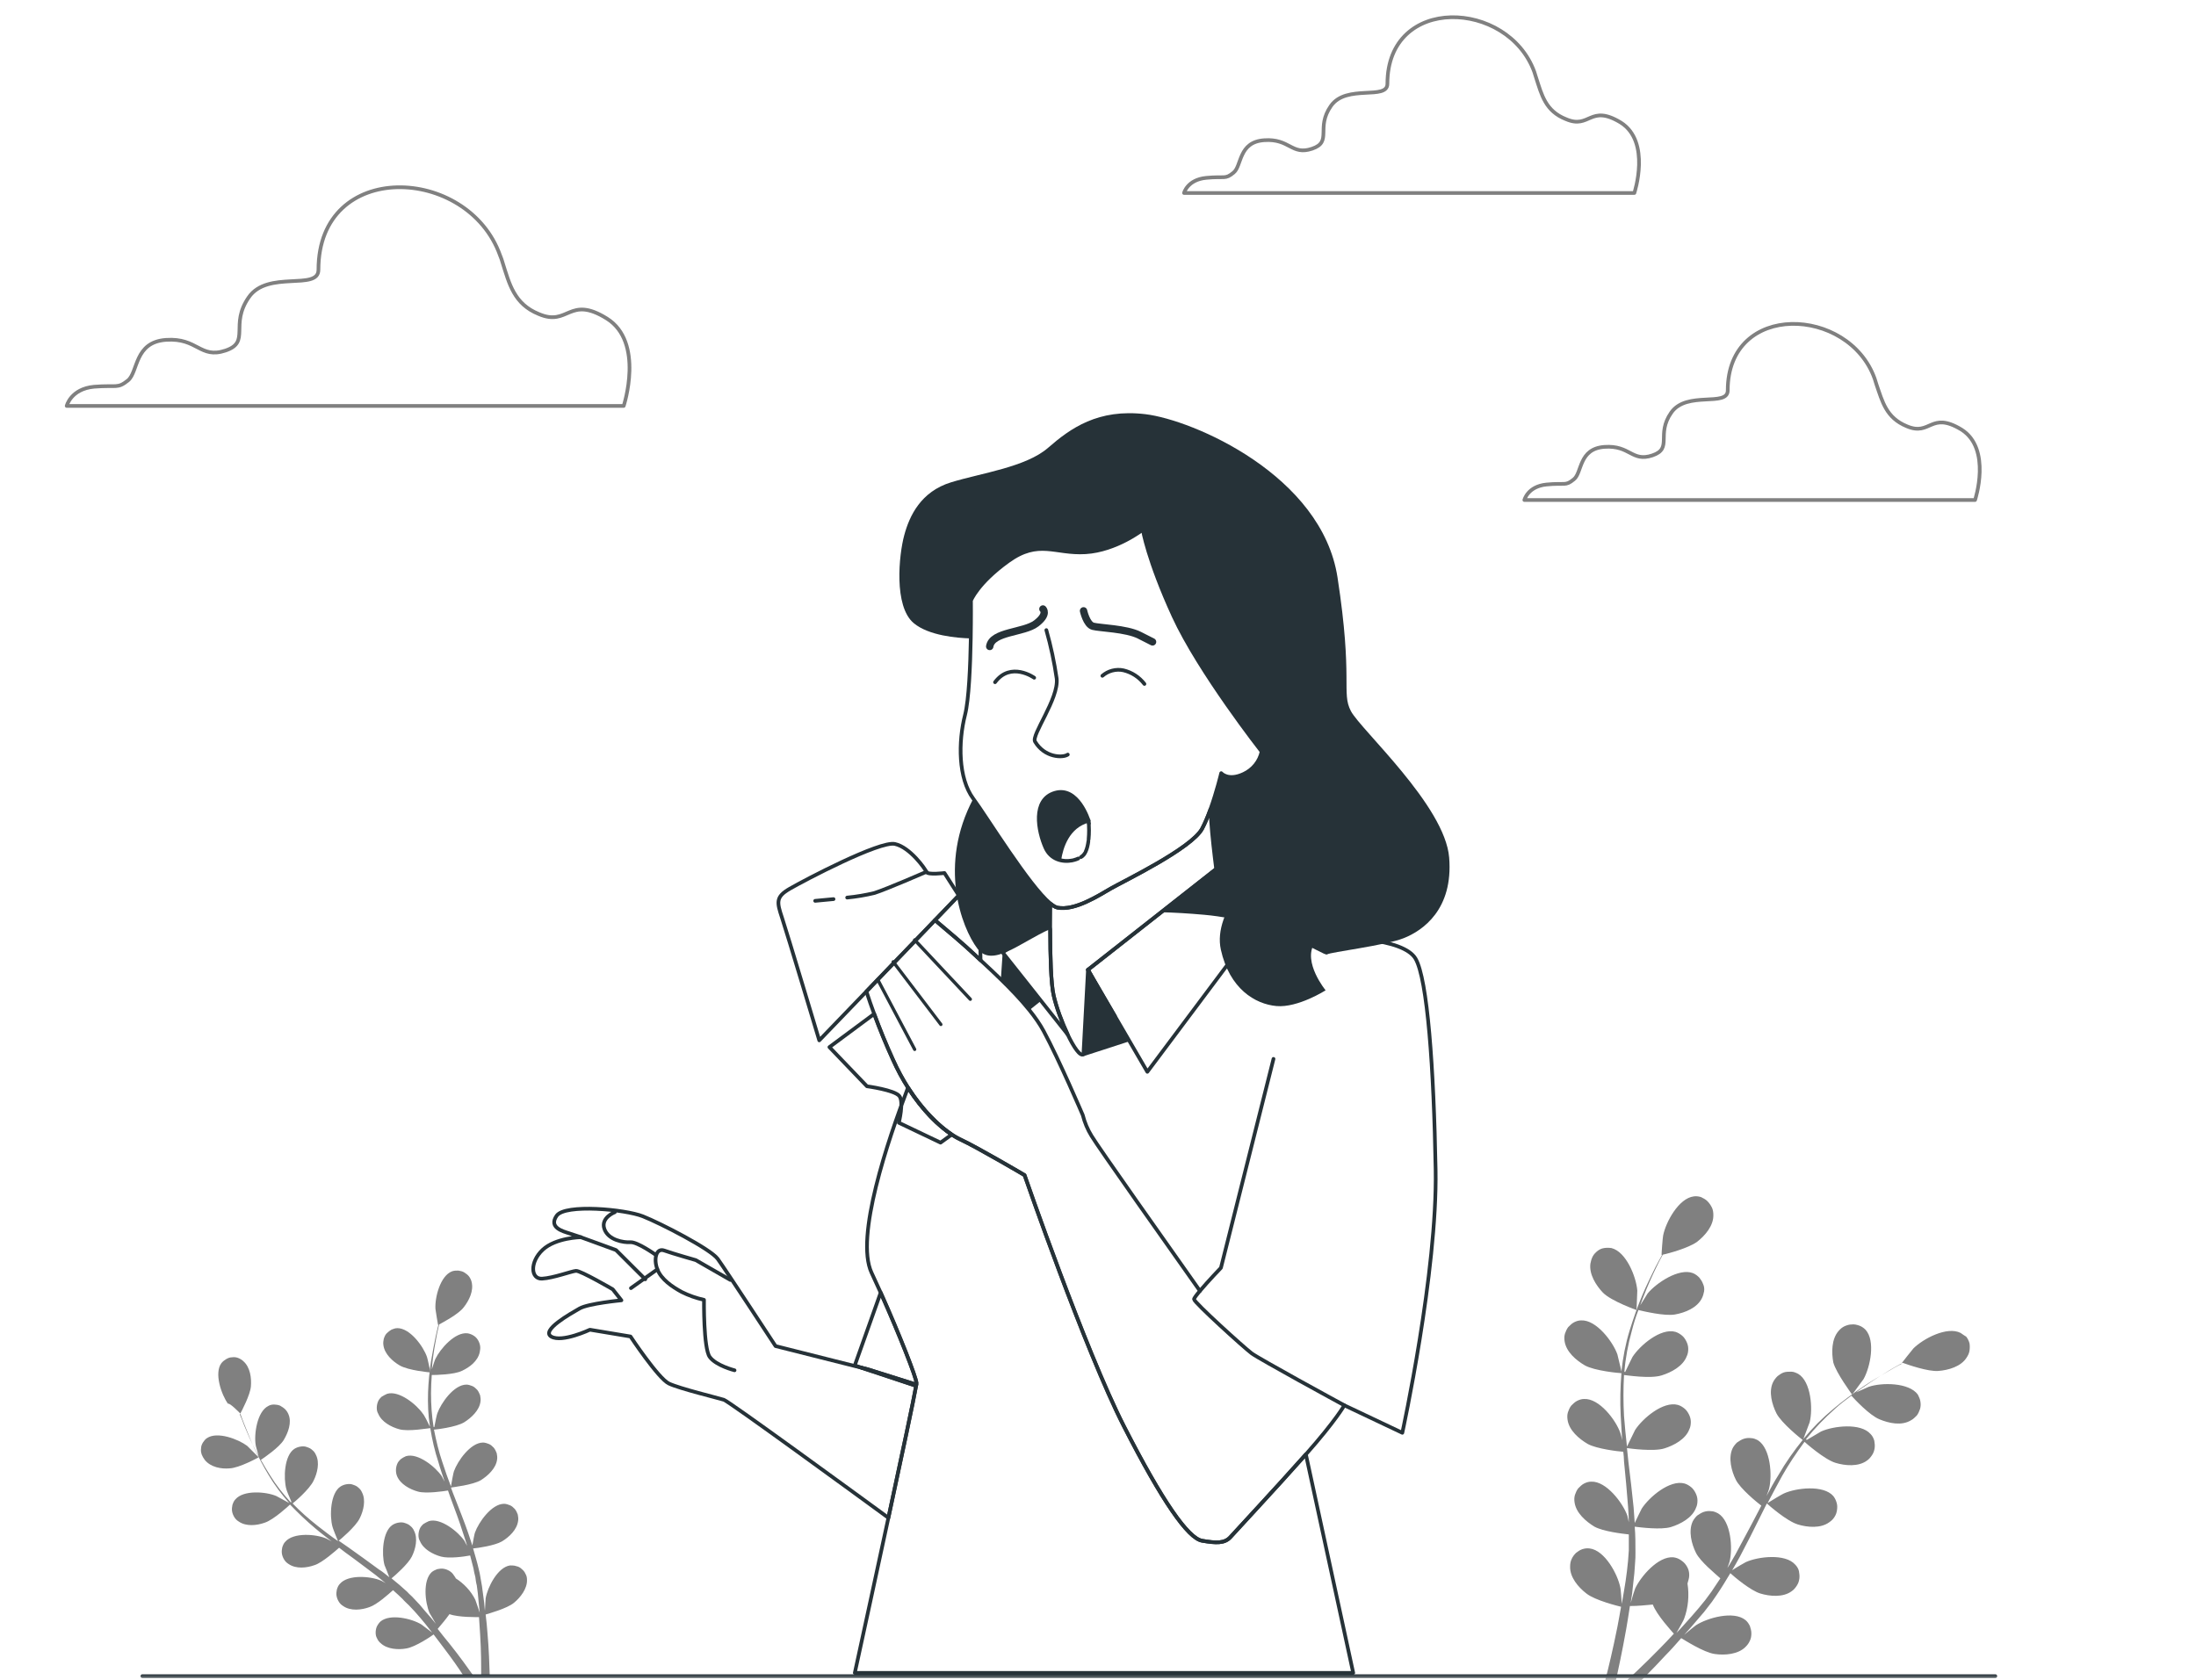<svg width="179" height="137" viewBox="0 0 179 137" fill="none" xmlns="http://www.w3.org/2000/svg">
<mask id="mask0_5228_7674" style="mask-type:alpha" maskUnits="userSpaceOnUse" x="0" y="0" width="179" height="137">
<rect width="179" height="137" fill="#D9D9D9"/>
</mask>
<g mask="url(#mask0_5228_7674)">
<path d="M74.674 112.986C74.488 114.063 73.513 118.658 72.415 123.746C69.683 121.748 59.417 114.253 59.002 114.124C58.523 113.973 55.388 113.212 54.522 112.8C53.655 112.384 51.393 108.964 51.393 108.964L48.083 108.413C48.083 108.413 45.815 109.481 44.939 108.976C44.063 108.467 46.507 107.107 47.232 106.686C47.957 106.268 50.653 106.015 50.653 106.015L49.946 105.118C49.946 105.118 47.328 103.59 46.955 103.614C46.582 103.638 45.116 104.198 44.187 104.249C43.254 104.297 43.17 102.898 44.232 101.899C45.297 100.9 47.352 100.87 47.352 100.87L46.398 100.554C45.923 100.395 44.686 100.097 45.375 99.116C46.064 98.138 50.962 98.595 52.398 99.164C53.836 99.733 57.913 101.827 58.502 102.636C59.089 103.442 63.217 109.746 63.217 109.746L70.24 111.515L74.674 112.986Z" stroke="#263238" stroke-width="0.301" stroke-linecap="round" stroke-linejoin="round"/>
<path d="M59.528 104.351L56.718 102.739C56.718 102.739 54.817 102.197 54.146 101.956C53.475 101.716 53.264 102.663 53.583 103.488C53.899 104.309 54.793 104.914 55.566 105.335C56.144 105.624 56.754 105.838 57.383 105.976C57.383 105.976 57.335 109.908 57.846 110.624C58.358 111.341 59.874 111.72 59.874 111.72" stroke="#263238" stroke-width="0.301" stroke-linecap="round" stroke-linejoin="round"/>
<path d="M50.117 98.83C50.117 98.83 48.944 99.275 49.263 100.193C49.581 101.111 50.827 101.315 51.39 101.279C51.952 101.243 53.415 102.284 53.415 102.284" stroke="#263238" stroke-width="0.301" stroke-linecap="round" stroke-linejoin="round"/>
<path d="M47.34 100.87L50.21 101.917L52.599 104.3" stroke="#263238" stroke-width="0.301" stroke-linecap="round" stroke-linejoin="round"/>
<path d="M51.429 105.022L53.58 103.491" stroke="#263238" stroke-width="0.301" stroke-linecap="round" stroke-linejoin="round"/>
<path d="M74.705 112.755C74.705 112.773 74.702 112.815 74.692 112.887L70.724 111.635L70.24 111.515L69.674 111.325L71.786 105.389C73.366 108.924 74.677 112.303 74.705 112.755Z" stroke="#263238" stroke-width="0.301" stroke-linecap="round" stroke-linejoin="round"/>
<path d="M74.693 112.887C74.687 112.914 74.68 112.947 74.674 112.986L70.24 111.515L70.724 111.635L74.693 112.887Z" stroke="#263238" stroke-width="0.301" stroke-linecap="round" stroke-linejoin="round"/>
<path d="M74.693 112.887C74.702 112.815 74.705 112.773 74.705 112.755C74.678 112.303 73.366 108.925 71.786 105.389C71.542 104.848 71.293 104.3 71.04 103.762C69.689 100.87 72.364 92.975 74.013 88.673C75.532 91.055 77.256 92.43 78.297 92.909C79.636 93.526 83.514 95.809 83.514 95.809C83.514 95.809 88.461 110.107 91.602 116.263C94.746 122.422 96.843 125.422 97.986 125.617C99.127 125.81 99.825 125.855 100.312 125.301C100.8 124.751 103.986 121.345 106.429 118.592L106.444 118.577L110.304 136.391H69.677C70.369 133.214 71.44 128.283 72.415 123.746C73.513 118.658 74.488 114.063 74.674 112.986C74.681 112.947 74.687 112.914 74.693 112.887Z" stroke="#263238" stroke-width="0.301" stroke-linecap="round" stroke-linejoin="round"/>
<path d="M85.617 73.665C85.608 74.312 85.602 75.022 85.602 75.744C83.144 76.842 80.879 78.936 79.672 77.342C78.351 75.597 76.474 70.503 79.335 65.117C80.427 66.597 83.866 72.209 85.617 73.665Z" fill="#263238"/>
<path d="M114.432 76.484C112.904 77.095 108.418 77.627 108.171 77.814C107.924 78.003 104.01 75.109 98.155 74.582C96.87 74.468 95.709 74.399 94.65 74.375L99.133 70.849C98.988 69.714 98.796 68.087 98.72 66.91C98.699 66.6 98.681 66.29 98.663 65.987C99.184 64.539 99.542 63.035 99.542 63.035C99.542 63.035 100.101 63.7 101.371 63.101C101.741 62.93 102.066 62.677 102.322 62.361C102.578 62.045 102.755 61.672 102.839 61.275C102.839 61.275 97.758 54.8 95.66 50.233C93.563 45.665 93.154 43.183 93.154 43.183C93.154 43.183 90.994 44.874 88.485 45.025C85.972 45.175 84.682 43.95 82.184 45.75C79.684 47.552 79.145 48.96 79.145 48.96C79.145 48.96 79.16 50.326 79.13 52.05C78.011 52.02 75.7 51.827 74.479 50.804C72.836 49.426 73.275 45.223 73.706 43.638C74.133 42.052 75.057 40.081 77.524 39.323C79.991 38.565 83.62 38.089 85.437 36.504C87.257 34.918 89.505 33.305 93.368 33.769C97.234 34.235 107.744 38.733 109.025 47.086C110.31 55.441 109.32 56.455 110.112 57.971C110.906 59.488 117.784 65.683 118.124 69.919C118.467 74.158 115.964 75.873 114.432 76.484Z" fill="#263238"/>
<path d="M104.798 63.221C104.798 63.221 107.133 65.749 104.702 67.719C102.271 69.687 100.998 70.725 100.998 70.725" stroke="#263238" stroke-width="0.301" stroke-linecap="round" stroke-linejoin="round"/>
<path d="M96.593 43.806C96.593 43.806 99.115 43.291 100.86 48.166C102.608 53.04 108.791 57.035 108.791 57.035" stroke="#263238" stroke-width="0.301" stroke-linecap="round" stroke-linejoin="round"/>
<path d="M101.091 54.216C101.091 54.216 111.664 62.439 113.533 65.376C115.401 68.312 114.968 73.18 110.852 75.362" stroke="#263238" stroke-width="0.301" stroke-linecap="round" stroke-linejoin="round"/>
<path d="M93.81 41.907C93.81 41.907 98.007 39.004 101.386 38.414" stroke="#263238" stroke-width="0.301" stroke-linecap="round" stroke-linejoin="round"/>
<path d="M91.214 41.095L84.751 42.269C82.407 42.681 80.184 43.602 78.237 44.965C77.039 45.816 75.998 46.824 75.824 47.835C75.373 50.413 77.434 50.41 77.434 50.41" stroke="#263238" stroke-width="0.301" stroke-linecap="round" stroke-linejoin="round"/>
<path d="M79.579 41.426C79.579 41.426 79.943 39.591 85.383 39.004C88.743 38.685 92.134 38.983 95.387 39.886" stroke="#263238" stroke-width="0.301" stroke-linecap="round" stroke-linejoin="round"/>
<path d="M84.856 81.599L83.908 82.357C83.198 81.476 82.362 80.609 81.583 79.851L81.73 77.657L84.856 81.599Z" fill="#263238"/>
<path d="M87.022 84.331L84.856 81.599L81.73 77.657L85.398 75.007L85.602 75.777C85.605 77.934 85.665 80.194 85.882 81.145C86.105 82.128 86.559 83.356 87.022 84.331Z" stroke="#263238" stroke-width="0.301" stroke-linecap="round" stroke-linejoin="round"/>
<path d="M94.65 74.375L88.677 79.069L90.88 82.848C89.496 84.575 88.458 85.841 88.31 85.956C88.051 86.151 87.528 85.393 87.022 84.331C86.559 83.356 86.105 82.129 85.882 81.145C85.665 80.194 85.605 77.934 85.602 75.777V75.744C85.602 75.022 85.608 74.312 85.617 73.665C85.702 73.734 85.786 73.794 85.861 73.845C85.906 73.876 85.951 73.9 85.99 73.921C86.017 73.936 86.042 73.948 86.066 73.957C86.117 73.978 86.162 73.993 86.207 74.002C87.615 74.267 89.538 73.021 90.546 72.44C91.554 71.857 97.129 69.176 97.989 67.56C98.049 67.446 98.11 67.326 98.167 67.202C98.197 67.139 98.227 67.076 98.254 67.01C98.398 66.688 98.537 66.339 98.663 65.987C98.681 66.29 98.699 66.6 98.721 66.91C98.796 68.087 98.988 69.714 99.133 70.849L94.65 74.375Z" stroke="#263238" stroke-width="0.301" stroke-linecap="round" stroke-linejoin="round"/>
<path d="M102.839 61.275C102.755 61.672 102.578 62.045 102.322 62.361C102.066 62.677 101.741 62.93 101.371 63.101C100.102 63.7 99.542 63.035 99.542 63.035C99.542 63.035 99.184 64.539 98.663 65.984C98.459 66.549 98.23 67.106 97.989 67.56C97.129 69.176 91.554 71.857 90.546 72.44C89.538 73.021 87.615 74.267 86.207 74.002C86.045 73.972 85.846 73.851 85.617 73.665C83.866 72.209 80.427 66.597 79.335 65.117C79.332 65.117 79.332 65.114 79.332 65.114C78.102 63.45 78.102 60.496 78.661 58.29C78.977 57.051 79.091 54.258 79.13 52.05C79.161 50.326 79.146 48.96 79.146 48.96C79.146 48.96 79.684 47.552 82.184 45.75C84.682 43.95 85.972 45.175 88.485 45.025C90.994 44.874 93.154 43.183 93.154 43.183C93.154 43.183 93.564 45.666 95.661 50.233C97.758 54.8 102.839 61.275 102.839 61.275Z" stroke="#263238" stroke-width="0.301" stroke-linecap="round" stroke-linejoin="round"/>
<path d="M85.289 51.373C85.656 52.67 85.939 53.988 86.132 55.321C86.318 56.96 84.041 59.942 84.369 60.465C85.145 61.768 86.622 61.807 87.037 61.522" stroke="#263238" stroke-width="0.301" stroke-linecap="round" stroke-linejoin="round"/>
<path d="M89.857 55.098C90.088 54.896 90.362 54.752 90.66 54.674C90.958 54.596 91.268 54.586 91.569 54.65C92.252 54.812 92.856 55.206 93.284 55.763" stroke="#263238" stroke-width="0.301" stroke-linecap="round" stroke-linejoin="round"/>
<path d="M84.299 55.257C84.299 55.257 82.395 53.894 81.107 55.621" stroke="#263238" stroke-width="0.301" stroke-linecap="round" stroke-linejoin="round"/>
<path d="M85.01 49.652C85.01 49.652 85.47 50.058 84.471 50.825C83.472 51.596 80.858 51.478 80.674 52.706" stroke="#263238" stroke-width="0.602" stroke-linecap="round" stroke-linejoin="round"/>
<path d="M88.322 49.802C88.322 49.802 88.563 50.916 89.093 51.06C89.622 51.204 91.797 51.247 92.871 51.788L93.946 52.333" stroke="#263238" stroke-width="0.602" stroke-linecap="round" stroke-linejoin="round"/>
<path d="M87.552 70.115C87.669 70.082 87.784 70.042 87.895 69.991C87.79 70.042 87.672 70.085 87.552 70.115Z" fill="#263238" stroke="#263238" stroke-width="0.301" stroke-linecap="round" stroke-linejoin="round"/>
<path d="M88.734 66.907V66.913C87.019 67.365 86.502 69.086 86.345 70.106C86.658 70.196 86.989 70.217 87.311 70.166C87.35 70.16 87.392 70.151 87.431 70.145C86.637 70.316 85.653 70.097 85.217 69.116C84.615 67.762 84.113 65.189 85.993 64.639C87.871 64.088 88.734 66.907 88.734 66.907Z" fill="#263238" stroke="#263238" stroke-width="0.301" stroke-linecap="round" stroke-linejoin="round"/>
<path d="M88.439 69.546C88.376 69.654 88.301 69.745 88.214 69.811C88.181 69.835 88.145 69.856 88.112 69.877C88.148 69.853 88.181 69.829 88.214 69.805C88.301 69.739 88.373 69.651 88.439 69.546Z" fill="#F5F5F5" stroke="#263238" stroke-width="0.301" stroke-linecap="round" stroke-linejoin="round"/>
<path d="M88.497 69.429C88.608 69.191 88.674 68.893 88.716 68.586C88.677 68.893 88.608 69.191 88.497 69.429Z" fill="#F5F5F5" stroke="#263238" stroke-width="0.301" stroke-linecap="round" stroke-linejoin="round"/>
<path d="M88.752 67.127C88.743 67.013 88.737 66.937 88.734 66.913H88.737C88.737 66.913 88.746 66.995 88.752 67.127Z" fill="#F5F5F5" stroke="#263238" stroke-width="0.301" stroke-linecap="round" stroke-linejoin="round"/>
<path d="M88.734 68.433C88.782 67.927 88.767 67.419 88.752 67.136C88.77 67.419 88.785 67.924 88.734 68.433Z" fill="#F5F5F5" stroke="#263238" stroke-width="0.301" stroke-linecap="round" stroke-linejoin="round"/>
<path d="M88.683 79.069L88.313 85.956L91.855 84.806L88.683 79.066V79.069Z" fill="#263238" stroke="#263238" stroke-width="0.301" stroke-linecap="round" stroke-linejoin="round"/>
<path d="M102.373 75.557L93.521 87.385L90.88 82.848L88.677 79.069L99.133 70.849L99.801 70.322L102.373 75.557Z" stroke="#263238" stroke-width="0.301" stroke-linecap="round" stroke-linejoin="round"/>
<path d="M104.028 78.584C104.991 77.901 106.038 77.342 107.142 76.92C109.007 76.198 114.417 76.484 115.386 78.163C116.355 79.845 116.872 87.027 117.02 95.361C117.17 103.695 114.306 116.816 114.306 116.816L109.582 114.578H109.579" stroke="#263238" stroke-width="0.301" stroke-linecap="round" stroke-linejoin="round"/>
<path d="M97.809 105.248C98.453 104.48 99.521 103.367 99.521 103.367L103.805 86.332" stroke="#263238" stroke-width="0.301" stroke-linecap="round" stroke-linejoin="round"/>
<path d="M77.578 92.5L76.666 93.159L73.266 91.537C73.266 91.537 73.691 89.861 73.311 89.365C72.932 88.868 70.667 88.564 70.667 88.564L67.607 85.372L71.257 82.664C71.717 83.919 72.225 85.158 72.779 86.374C73.158 87.225 73.576 87.99 74.013 88.672C75.222 90.568 76.558 91.826 77.578 92.5Z" stroke="#263238" stroke-width="0.301" stroke-linecap="round" stroke-linejoin="round"/>
<path d="M79.928 78.289C79.762 78.136 79.618 78.001 79.492 77.88C78.67 77.092 77.109 75.771 76.212 75.022L78.15 73.009C78.18 73.075 79.158 75.215 79.621 75.786C79.862 76.081 79.925 77.236 79.928 78.289Z" stroke="#263238" stroke-width="0.301" stroke-linecap="round" stroke-linejoin="round"/>
<path d="M109.579 114.578C109.579 114.578 108.875 115.83 106.444 118.577L106.429 118.592C103.986 121.345 100.799 124.751 100.312 125.301C99.825 125.855 99.127 125.81 97.986 125.617C96.843 125.421 94.746 122.422 91.602 116.263C88.461 110.107 83.514 95.809 83.514 95.809C83.514 95.809 79.636 93.526 78.297 92.909C78.083 92.81 77.843 92.674 77.578 92.5C76.558 91.826 75.222 90.568 74.013 88.673C73.576 87.99 73.158 87.225 72.779 86.374C72.225 85.158 71.717 83.919 71.257 82.664C71.031 82.056 70.82 81.445 70.622 80.832L76.212 75.022C77.109 75.771 78.67 77.092 79.492 77.88C79.618 78.001 79.762 78.136 79.928 78.289C80 78.356 80.072 78.422 80.15 78.494C80.566 78.879 81.059 79.339 81.583 79.851C82.362 80.609 83.198 81.476 83.908 82.357C84.366 82.929 84.772 83.507 85.07 84.066C86.339 86.419 88.259 90.914 88.259 90.914C88.409 91.513 88.65 92.085 88.972 92.608C89.448 93.426 95.531 102.028 97.809 105.248C97.526 105.582 97.321 105.853 97.327 105.931C97.342 106.19 101.386 109.86 102.027 110.339C102.337 110.57 104.115 111.566 105.869 112.541C107.626 113.513 109.356 114.455 109.561 114.566L109.579 114.578Z" stroke="#263238" stroke-width="0.301" stroke-linecap="round" stroke-linejoin="round"/>
<path d="M74.557 76.635L79.091 81.467" stroke="#263238" stroke-width="0.271" stroke-linecap="round" stroke-linejoin="round"/>
<path d="M72.803 78.413L76.693 83.525" stroke="#263238" stroke-width="0.262" stroke-linecap="round" stroke-linejoin="round"/>
<path d="M71.545 79.869L74.557 85.558" stroke="#263238" stroke-width="0.265" stroke-linecap="round" stroke-linejoin="round"/>
<path d="M78.153 73.006H78.15L76.212 75.022L70.622 80.832L66.779 84.821C66.779 84.821 64.171 76.114 63.747 74.835C63.325 73.56 63.211 73.129 64.385 72.452C65.561 71.772 71.714 68.535 72.948 68.809C74.181 69.082 75.415 70.837 75.517 71.092C75.619 71.348 76.985 71.177 76.985 71.177L78.153 73.006Z" stroke="#263238" stroke-width="0.301" stroke-linecap="round" stroke-linejoin="round"/>
<path d="M67.941 73.304C67.102 73.388 66.446 73.445 66.446 73.445" stroke="#263238" stroke-width="0.301" stroke-linecap="round" stroke-linejoin="round"/>
<path d="M75.517 71.077C75.517 71.077 72.285 72.485 71.275 72.807C70.543 72.982 69.803 73.108 69.054 73.18" stroke="#263238" stroke-width="0.301" stroke-linecap="round" stroke-linejoin="round"/>
<path d="M105.791 63.769C105.791 63.769 106.477 66.76 104.509 68.7C102.542 70.641 98.814 74.254 99.515 77.429C100.216 80.603 102.301 81.867 104.046 82.023C105.794 82.18 108.054 80.741 108.054 80.741C108.054 80.741 106.179 78.455 107.13 76.923C108.081 75.392 112.552 75.633 113.512 71.318C114.471 67.004 112.043 64.512 110.774 63.805" fill="#263238"/>
<path d="M18.706 119.717C19.518 119.687 21.083 118.814 21.083 118.814C21.083 118.814 20.21 117.942 20.15 117.882C19.428 117.34 17.713 116.678 16.87 117.25C16.72 117.34 16.63 117.49 16.539 117.611C16.449 117.761 16.389 117.912 16.389 118.092C16.359 118.273 16.389 118.423 16.449 118.604C16.509 118.754 16.6 118.905 16.69 119.025C17.171 119.627 18.044 119.777 18.706 119.717Z" fill="#808080"/>
<path d="M35.073 111.894C35.103 111.894 34.833 110.691 34.803 110.63C34.502 109.758 33.419 108.284 32.395 108.284C32.215 108.284 32.065 108.344 31.914 108.404C31.764 108.494 31.643 108.584 31.523 108.705C31.403 108.825 31.343 108.976 31.282 109.156C31.252 109.307 31.222 109.487 31.252 109.668C31.343 110.39 32.004 110.991 32.576 111.322C33.298 111.744 35.073 111.894 35.073 111.894Z" fill="#808080"/>
<path d="M19.578 115.234C19.669 115.505 19.789 115.775 19.909 116.106C20.15 116.678 20.391 117.34 20.721 118.062C21.083 118.814 21.474 119.566 21.895 120.258C22.376 121.071 22.948 121.823 23.55 122.515L23.58 122.545C23.309 122.395 22.587 122.004 22.527 121.973C21.684 121.612 19.849 121.462 19.187 122.244C19.067 122.365 19.007 122.515 18.946 122.696C18.916 122.846 18.886 123.027 18.916 123.207C18.946 123.388 19.007 123.538 19.097 123.688C19.187 123.839 19.307 123.959 19.458 124.049C20.06 124.471 20.932 124.38 21.594 124.14C22.316 123.899 23.55 122.756 23.64 122.665C24.302 123.357 24.994 124.019 25.716 124.621C26.137 124.982 26.589 125.313 27.04 125.674C26.799 125.554 26.619 125.434 26.589 125.434C25.746 125.072 23.911 124.922 23.249 125.704C23.129 125.825 23.068 125.975 23.008 126.156C22.978 126.306 22.948 126.487 22.978 126.667C23.008 126.848 23.068 126.998 23.159 127.149C23.249 127.299 23.369 127.419 23.52 127.51C24.121 127.931 24.994 127.841 25.656 127.6C26.288 127.389 27.371 126.426 27.642 126.186L28.153 126.577C28.996 127.179 29.808 127.81 30.62 128.412C30.891 128.623 31.162 128.863 31.433 129.074C31.222 128.954 31.072 128.863 31.042 128.863C30.199 128.502 28.364 128.352 27.702 129.134C27.581 129.255 27.521 129.405 27.461 129.586C27.431 129.736 27.401 129.917 27.431 130.097C27.461 130.278 27.521 130.428 27.612 130.578C27.702 130.729 27.822 130.849 27.973 130.94C28.574 131.361 29.447 131.27 30.109 131.03C30.741 130.819 31.703 129.947 32.035 129.646C32.305 129.886 32.576 130.127 32.817 130.368C32.967 130.548 33.148 130.699 33.328 130.879L33.81 131.391C34.111 131.722 34.411 132.083 34.682 132.414C34.863 132.655 35.043 132.865 35.224 133.106C34.953 132.895 34.381 132.474 34.351 132.444C33.569 131.963 31.794 131.541 31.012 132.203C30.891 132.324 30.801 132.444 30.711 132.624C30.65 132.775 30.62 132.955 30.62 133.106C30.62 133.286 30.65 133.437 30.741 133.587C30.801 133.738 30.921 133.888 31.042 133.978C31.553 134.46 32.456 134.52 33.118 134.4C33.87 134.279 35.194 133.377 35.344 133.256C35.645 133.647 35.916 134.008 36.187 134.37C36.849 135.242 37.42 136.054 37.841 136.716H38.654C38.142 135.994 37.48 135.062 36.638 134.008C36.307 133.617 36.006 133.226 35.675 132.805C36.006 132.414 36.337 132.023 36.638 131.601C37.36 131.872 38.864 131.842 39.045 131.842C39.075 132.324 39.105 132.805 39.135 133.226C39.225 134.64 39.225 135.844 39.225 136.716H39.647L39.917 136.566C39.887 135.693 39.857 134.52 39.737 133.166C39.707 132.685 39.647 132.143 39.586 131.632C39.767 131.571 41.331 131.15 41.903 130.669C42.415 130.248 42.986 129.525 42.956 128.803C42.956 128.623 42.926 128.472 42.836 128.322C42.776 128.171 42.655 128.021 42.535 127.931C42.415 127.81 42.264 127.72 42.084 127.69C41.933 127.63 41.753 127.63 41.572 127.63C40.549 127.78 39.737 129.435 39.586 130.308C39.586 130.368 39.556 130.94 39.526 131.331C39.496 131.12 39.496 130.909 39.466 130.669C39.406 130.217 39.346 129.766 39.286 129.315C39.255 129.074 39.195 128.863 39.165 128.623C39.135 128.382 39.075 128.141 39.015 127.901C38.894 127.359 38.714 126.787 38.563 126.246C38.955 126.216 40.339 126.005 40.91 125.674C41.512 125.313 42.144 124.711 42.234 123.989C42.264 123.809 42.234 123.658 42.204 123.478C42.144 123.327 42.084 123.177 41.963 123.027C41.843 122.906 41.723 122.786 41.572 122.726C41.422 122.665 41.241 122.605 41.091 122.605C40.068 122.605 39.015 124.11 38.714 124.952C38.684 125.012 38.563 125.644 38.503 126.005C38.383 125.674 38.293 125.343 38.172 125.012C37.841 124.049 37.45 123.087 37.089 122.154C36.969 121.853 36.849 121.552 36.758 121.281C36.909 121.251 38.533 121.071 39.195 120.68C39.767 120.319 40.429 119.717 40.519 118.995C40.549 118.814 40.519 118.664 40.489 118.483C40.429 118.333 40.369 118.182 40.248 118.032C40.128 117.912 40.008 117.791 39.857 117.731C39.707 117.671 39.526 117.611 39.376 117.611C38.353 117.611 37.3 119.115 36.999 119.958C36.969 120.018 36.788 120.95 36.758 121.191C36.517 120.559 36.277 119.897 36.066 119.235C35.765 118.363 35.555 117.46 35.374 116.558C35.434 116.558 37.149 116.377 37.841 115.956C38.413 115.595 39.075 114.993 39.165 114.271C39.195 114.091 39.165 113.94 39.135 113.76C39.075 113.609 39.015 113.459 38.894 113.308C38.774 113.188 38.654 113.068 38.503 113.007C38.353 112.947 38.172 112.887 38.022 112.887C36.999 112.887 35.946 114.391 35.645 115.234C35.615 115.294 35.464 115.986 35.404 116.347H35.344C35.194 115.444 35.133 114.512 35.133 113.579C35.133 113.068 35.164 112.586 35.194 112.105C35.525 112.105 36.999 112.075 37.631 111.774C38.293 111.473 38.955 110.961 39.105 110.239C39.135 110.089 39.165 109.908 39.135 109.728C39.105 109.547 39.045 109.397 38.955 109.246C38.864 109.096 38.744 108.976 38.593 108.885C38.443 108.795 38.293 108.735 38.112 108.705C37.089 108.584 35.886 109.969 35.495 110.781C35.464 110.811 35.314 111.292 35.194 111.653C35.224 111.443 35.224 111.202 35.254 111.022C35.344 110.269 35.464 109.547 35.585 108.946C35.645 108.585 35.735 108.284 35.795 107.983C36.126 107.802 37.39 107.14 37.811 106.569C38.233 106.027 38.624 105.245 38.443 104.523C38.413 104.372 38.323 104.192 38.233 104.071C38.142 103.951 37.992 103.831 37.841 103.74C37.691 103.65 37.541 103.62 37.36 103.59C37.179 103.59 37.029 103.59 36.849 103.65C35.886 104.011 35.434 105.786 35.495 106.719C35.495 106.809 35.705 108.013 35.705 108.013H35.735C35.675 108.284 35.585 108.584 35.525 108.915C35.404 109.517 35.254 110.239 35.133 110.991C35.013 111.804 34.923 112.646 34.893 113.489C34.863 114.421 34.893 115.354 35.043 116.287V116.317C34.923 116.046 34.532 115.294 34.471 115.264C33.96 114.512 32.516 113.338 31.553 113.639C31.403 113.699 31.252 113.79 31.102 113.88C30.981 114 30.861 114.121 30.801 114.301C30.741 114.452 30.711 114.632 30.711 114.783C30.711 114.963 30.741 115.113 30.831 115.264C31.102 115.926 31.884 116.347 32.546 116.528C33.298 116.738 34.923 116.437 35.073 116.437C35.224 117.37 35.434 118.303 35.735 119.205C35.886 119.747 36.066 120.258 36.247 120.8C36.126 120.559 36.006 120.379 36.006 120.349C35.495 119.597 34.05 118.423 33.087 118.724C32.937 118.784 32.787 118.874 32.666 118.965C32.546 119.085 32.426 119.205 32.365 119.386C32.305 119.536 32.275 119.717 32.275 119.867C32.275 120.048 32.305 120.198 32.365 120.349C32.636 121.011 33.419 121.432 34.08 121.612C34.742 121.793 36.156 121.582 36.517 121.522L36.728 122.124C37.089 123.087 37.45 124.049 37.751 125.012C37.871 125.343 37.962 125.674 38.082 126.035C37.962 125.825 37.871 125.674 37.871 125.644C37.36 124.892 35.916 123.719 34.953 124.019C34.803 124.08 34.652 124.17 34.502 124.26C34.381 124.38 34.261 124.501 34.201 124.681C34.141 124.832 34.111 125.012 34.111 125.163C34.111 125.343 34.141 125.494 34.231 125.644C34.502 126.306 35.284 126.727 35.946 126.908C36.608 127.088 37.871 126.908 38.323 126.818C38.413 127.179 38.503 127.51 38.593 127.871C38.624 128.111 38.684 128.322 38.744 128.563C38.774 128.803 38.804 129.044 38.864 129.255C38.925 129.706 38.985 130.157 39.015 130.609C39.045 130.94 39.075 131.21 39.105 131.481C38.985 131.15 38.774 130.488 38.744 130.428C38.383 129.706 37.811 129.104 37.149 128.683C37.119 128.593 37.059 128.533 36.999 128.442C36.909 128.292 36.788 128.171 36.638 128.081C36.487 127.991 36.337 127.931 36.156 127.901C35.976 127.871 35.825 127.901 35.645 127.931C35.495 127.991 35.344 128.051 35.194 128.171C34.441 128.863 34.652 130.669 35.013 131.511C35.043 131.571 35.344 132.053 35.525 132.384L35.103 131.872C34.803 131.541 34.502 131.18 34.201 130.819L33.719 130.308C33.569 130.127 33.358 129.977 33.208 129.796C32.787 129.405 32.365 129.044 31.914 128.683C32.215 128.442 33.268 127.51 33.569 126.908C33.87 126.306 34.08 125.434 33.749 124.802C33.689 124.651 33.569 124.501 33.449 124.411C33.328 124.29 33.178 124.23 32.997 124.17C32.847 124.11 32.666 124.11 32.486 124.14C32.305 124.17 32.155 124.23 32.004 124.32C31.162 124.862 31.102 126.727 31.342 127.6C31.372 127.66 31.613 128.262 31.734 128.593C31.463 128.382 31.192 128.141 30.891 127.961C30.079 127.359 29.236 126.757 28.394 126.156C28.123 125.975 27.882 125.795 27.612 125.614C27.732 125.524 28.996 124.471 29.327 123.779C29.628 123.177 29.838 122.304 29.507 121.673C29.447 121.522 29.327 121.372 29.206 121.281C29.086 121.161 28.935 121.101 28.755 121.041C28.605 120.981 28.424 120.981 28.243 121.011C28.063 121.041 27.913 121.101 27.762 121.191C26.92 121.733 26.859 123.598 27.1 124.471C27.1 124.531 27.461 125.434 27.551 125.644C26.98 125.253 26.438 124.832 25.897 124.411C25.174 123.839 24.483 123.237 23.851 122.575C23.911 122.545 25.235 121.432 25.566 120.71C25.866 120.108 26.077 119.235 25.746 118.604C25.686 118.453 25.566 118.303 25.445 118.213C25.325 118.092 25.174 118.032 24.994 117.972C24.843 117.912 24.663 117.912 24.483 117.942C24.302 117.972 24.151 118.032 24.001 118.122C23.159 118.664 23.099 120.529 23.339 121.402C23.339 121.462 23.61 122.124 23.76 122.455L23.7 122.485C23.068 121.793 22.497 121.071 22.015 120.289C21.744 119.867 21.504 119.446 21.263 119.025C21.534 118.844 22.767 118.002 23.129 117.4C23.49 116.798 23.791 115.986 23.52 115.324C23.459 115.174 23.369 115.023 23.249 114.903C23.129 114.783 22.978 114.692 22.828 114.602C22.677 114.542 22.497 114.512 22.346 114.512C22.166 114.512 22.015 114.542 21.865 114.632C20.962 115.083 20.692 116.919 20.842 117.821C20.842 117.882 20.992 118.363 21.083 118.724C20.992 118.543 20.872 118.333 20.782 118.152C20.421 117.46 20.15 116.798 19.909 116.227C19.789 115.896 19.669 115.595 19.548 115.324C19.729 114.993 20.391 113.729 20.451 113.037C20.511 112.345 20.391 111.473 19.849 110.991C19.729 110.871 19.578 110.781 19.428 110.721C19.277 110.661 19.097 110.63 18.916 110.661C18.736 110.661 18.585 110.721 18.435 110.811C18.285 110.901 18.164 110.991 18.044 111.142C17.442 111.954 18.044 113.699 18.585 114.452C18.706 114.331 19.578 115.234 19.578 115.234Z" fill="#808080"/>
<path d="M130.661 105.395C131.353 106.087 133.399 106.809 133.399 106.809C133.399 106.809 133.459 105.305 133.459 105.215C133.369 104.101 132.557 102.055 131.353 101.755C131.143 101.725 130.932 101.725 130.752 101.755C130.541 101.785 130.36 101.875 130.21 101.995C130.06 102.116 129.909 102.266 129.819 102.447C129.729 102.627 129.668 102.838 129.638 103.018C129.518 103.891 130.09 104.793 130.661 105.395Z" fill="#808080"/>
<path d="M150.97 113.699C150.97 113.729 151.843 112.496 151.903 112.436C152.445 111.473 152.896 109.307 152.054 108.404C151.903 108.254 151.723 108.133 151.542 108.073C151.362 108.013 151.151 107.953 150.94 107.983C150.73 107.983 150.549 108.043 150.339 108.133C150.158 108.223 150.008 108.344 149.857 108.524C149.286 109.186 149.286 110.269 149.436 111.082C149.677 111.954 150.97 113.699 150.97 113.699Z" fill="#808080"/>
<path d="M159.816 108.675C158.703 108.103 156.747 109.156 155.965 109.938C155.905 109.999 154.972 111.172 154.972 111.202H155.002C154.671 111.352 154.37 111.533 154.009 111.744C153.347 112.135 152.595 112.556 151.843 113.067C151.001 113.639 150.188 114.241 149.436 114.873C148.564 115.595 147.751 116.407 147.029 117.28L146.999 117.31C147.119 116.979 147.48 116.046 147.51 115.956C147.781 114.873 147.631 112.646 146.578 112.014C146.397 111.924 146.217 111.834 146.006 111.834C145.795 111.834 145.585 111.834 145.404 111.894C145.224 111.954 145.043 112.075 144.893 112.195C144.742 112.345 144.622 112.496 144.532 112.676C144.141 113.459 144.442 114.512 144.803 115.234C145.224 116.046 146.818 117.31 146.939 117.4C146.217 118.303 145.555 119.235 144.983 120.228C144.622 120.8 144.291 121.402 143.99 121.973C144.111 121.673 144.201 121.402 144.201 121.372C144.472 120.288 144.321 118.092 143.298 117.43C143.118 117.34 142.937 117.25 142.727 117.25C142.516 117.22 142.305 117.25 142.125 117.31C141.944 117.37 141.764 117.49 141.583 117.611C141.433 117.761 141.312 117.912 141.222 118.092C140.861 118.874 141.132 119.927 141.493 120.65C141.854 121.372 143.208 122.485 143.569 122.756C143.449 122.996 143.328 123.207 143.208 123.448C142.636 124.561 142.035 125.644 141.463 126.727C141.252 127.088 141.042 127.479 140.801 127.84C140.891 127.57 140.981 127.359 140.981 127.329C141.252 126.246 141.102 124.019 140.049 123.388C139.868 123.297 139.688 123.207 139.477 123.207C139.266 123.177 139.056 123.207 138.875 123.267C138.695 123.327 138.514 123.448 138.334 123.568C138.183 123.718 138.063 123.869 137.973 124.049C137.612 124.832 137.882 125.885 138.243 126.607C138.605 127.329 139.838 128.322 140.229 128.683C139.989 129.044 139.748 129.405 139.507 129.766C139.327 130.007 139.176 130.217 138.996 130.458C138.815 130.669 138.635 130.909 138.454 131.12C138.093 131.541 137.732 131.962 137.371 132.354C137.13 132.624 136.89 132.895 136.649 133.136C136.859 132.775 137.281 132.023 137.281 131.962C137.612 131.06 137.702 130.067 137.551 129.104C137.582 129.014 137.612 128.894 137.642 128.773C137.702 128.563 137.702 128.352 137.672 128.171C137.642 127.961 137.551 127.78 137.431 127.6C137.311 127.419 137.16 127.299 136.98 127.179C136.799 127.058 136.619 126.998 136.408 126.968C135.175 126.848 133.73 128.532 133.279 129.525C133.249 129.586 133.038 130.247 132.918 130.699C132.948 130.428 133.008 130.187 133.038 129.916C133.099 129.375 133.159 128.833 133.219 128.262C133.249 127.991 133.249 127.69 133.279 127.419C133.309 127.118 133.309 126.848 133.309 126.547C133.309 125.855 133.309 125.163 133.249 124.471C133.73 124.531 135.385 124.741 136.198 124.501C136.98 124.26 137.943 123.749 138.243 122.936C138.334 122.756 138.364 122.545 138.364 122.334C138.364 122.124 138.304 121.913 138.213 121.733C138.123 121.552 138.003 121.372 137.852 121.251C137.702 121.131 137.521 121.011 137.311 120.95C136.107 120.619 134.422 122.064 133.821 122.996C133.791 123.057 133.429 123.779 133.249 124.17C133.219 123.749 133.189 123.327 133.159 122.906C133.038 121.673 132.888 120.439 132.737 119.205C132.707 118.814 132.647 118.453 132.617 118.062C132.798 118.092 134.783 118.363 135.656 118.092C136.438 117.851 137.401 117.34 137.702 116.528C137.792 116.347 137.822 116.136 137.822 115.926C137.822 115.715 137.762 115.505 137.672 115.324C137.582 115.144 137.461 114.963 137.311 114.843C137.16 114.722 136.98 114.602 136.769 114.542C135.566 114.211 133.881 115.655 133.279 116.588C133.249 116.648 132.737 117.701 132.617 117.942C132.527 117.099 132.437 116.287 132.376 115.444C132.316 114.331 132.316 113.218 132.376 112.105C132.467 112.105 134.513 112.436 135.445 112.135C136.228 111.894 137.19 111.383 137.491 110.57C137.582 110.39 137.612 110.179 137.612 109.968C137.612 109.758 137.551 109.547 137.461 109.367C137.371 109.186 137.251 109.006 137.1 108.885C136.95 108.765 136.769 108.645 136.559 108.584C135.355 108.253 133.67 109.698 133.068 110.63C133.038 110.691 132.647 111.473 132.467 111.864L132.407 111.834C132.497 110.721 132.707 109.607 133.008 108.524C133.159 107.923 133.339 107.351 133.55 106.809C133.941 106.9 135.686 107.321 136.529 107.17C137.371 107.02 138.334 106.629 138.725 105.846C138.815 105.666 138.875 105.455 138.905 105.275C138.936 105.064 138.905 104.854 138.815 104.673C138.755 104.493 138.635 104.312 138.514 104.162C138.364 104.011 138.213 103.891 138.003 103.801C136.859 103.349 134.994 104.613 134.302 105.455C134.272 105.516 133.941 106.027 133.7 106.418C133.791 106.177 133.881 105.907 133.971 105.696C134.302 104.823 134.663 104.041 134.994 103.349C135.175 102.958 135.355 102.627 135.536 102.296C135.957 102.206 137.642 101.755 138.334 101.243C138.996 100.732 139.688 99.919 139.658 99.047C139.658 98.836 139.628 98.626 139.537 98.445C139.447 98.264 139.327 98.084 139.176 97.933C139.026 97.783 138.845 97.693 138.665 97.603C138.484 97.542 138.274 97.512 138.063 97.542C136.829 97.693 135.776 99.648 135.566 100.732C135.536 100.822 135.415 102.326 135.445 102.326H135.475C135.295 102.657 135.114 102.958 134.934 103.319C134.603 104.011 134.212 104.763 133.851 105.636C133.46 106.569 133.129 107.531 132.828 108.494C132.497 109.577 132.286 110.691 132.166 111.804V111.834C132.106 111.473 131.835 110.48 131.835 110.42C131.474 109.397 130.12 107.592 128.886 107.652C128.676 107.652 128.495 107.712 128.315 107.802C128.134 107.892 127.984 108.043 127.833 108.193C127.713 108.344 127.623 108.554 127.562 108.735C127.502 108.945 127.502 109.126 127.532 109.337C127.653 110.209 128.465 110.901 129.187 111.322C130 111.774 132.015 111.954 132.166 111.954C132.076 113.098 132.045 114.241 132.106 115.414C132.136 116.076 132.196 116.768 132.226 117.43C132.166 117.099 132.076 116.859 132.076 116.828C131.715 115.775 130.361 114 129.127 114.06C128.916 114.06 128.736 114.121 128.555 114.211C128.375 114.301 128.224 114.452 128.074 114.602C127.954 114.752 127.863 114.963 127.803 115.144C127.743 115.354 127.743 115.535 127.773 115.745C127.893 116.618 128.706 117.31 129.428 117.731C130.15 118.122 131.865 118.333 132.316 118.363C132.346 118.634 132.376 118.874 132.376 119.145C132.497 120.379 132.617 121.612 132.707 122.846C132.737 123.267 132.768 123.688 132.768 124.11C132.707 123.839 132.647 123.598 132.647 123.568C132.286 122.545 130.932 120.74 129.699 120.8C129.488 120.8 129.308 120.86 129.127 120.95C128.946 121.041 128.796 121.191 128.646 121.342C128.525 121.492 128.435 121.703 128.375 121.883C128.315 122.094 128.315 122.274 128.345 122.485C128.465 123.357 129.277 124.049 129.969 124.471C130.692 124.862 132.226 125.042 132.768 125.102V126.396C132.737 126.697 132.737 126.968 132.707 127.239C132.677 127.54 132.647 127.81 132.617 128.081C132.557 128.623 132.467 129.164 132.376 129.706C132.316 130.067 132.256 130.428 132.196 130.759C132.166 130.338 132.106 129.495 132.076 129.435C131.865 128.352 130.812 126.396 129.578 126.246C129.368 126.216 129.157 126.246 128.977 126.306C128.796 126.366 128.615 126.487 128.465 126.607C128.315 126.757 128.194 126.908 128.104 127.118C128.014 127.299 127.984 127.509 127.984 127.72C127.954 128.593 128.646 129.405 129.307 129.916C130.03 130.488 131.895 130.939 132.136 131C132.045 131.571 131.925 132.143 131.835 132.654C131.474 134.46 131.113 135.964 130.842 137.017L131.624 137.318C131.624 137.298 131.634 137.278 131.654 137.258C131.895 136.205 132.226 134.67 132.557 132.805C132.647 132.233 132.768 131.601 132.858 130.939C133.49 130.939 134.091 130.879 134.723 130.819C135.054 131.692 136.288 133.016 136.438 133.196C136.047 133.617 135.656 134.038 135.265 134.43C133.971 135.753 132.858 136.776 132.045 137.529L132.888 137.86C133.67 137.138 134.663 136.145 135.776 134.941C136.198 134.52 136.619 134.038 137.04 133.557C137.251 133.677 138.875 134.731 139.778 134.851C140.59 134.971 141.673 134.881 142.275 134.279C142.426 134.129 142.546 133.978 142.636 133.768C142.727 133.587 142.757 133.377 142.757 133.166C142.757 132.955 142.696 132.745 142.636 132.564C142.546 132.384 142.426 132.203 142.275 132.083C141.312 131.301 139.176 131.902 138.243 132.504C138.183 132.534 137.642 132.985 137.281 133.286L137.822 132.685C138.183 132.263 138.514 131.872 138.905 131.421L139.417 130.759C139.597 130.548 139.748 130.278 139.928 130.037C140.32 129.465 140.681 128.863 141.042 128.262C141.403 128.593 142.696 129.676 143.479 129.916C144.261 130.157 145.344 130.247 146.036 129.736C146.217 129.616 146.337 129.465 146.457 129.285C146.578 129.104 146.638 128.924 146.668 128.713C146.698 128.502 146.668 128.292 146.638 128.111C146.608 127.931 146.487 127.72 146.337 127.57C145.525 126.637 143.298 126.908 142.305 127.359C142.245 127.389 141.553 127.78 141.192 128.021C141.403 127.66 141.613 127.299 141.824 126.908C142.396 125.825 142.967 124.711 143.509 123.598C143.689 123.267 143.84 122.906 144.02 122.575C144.141 122.695 145.645 124.019 146.548 124.29C147.33 124.531 148.413 124.621 149.105 124.11C149.286 123.989 149.436 123.839 149.526 123.688C149.647 123.508 149.707 123.327 149.737 123.117C149.767 122.906 149.767 122.695 149.707 122.515C149.647 122.304 149.556 122.124 149.436 121.973C148.624 121.041 146.397 121.311 145.404 121.763C145.314 121.793 144.351 122.365 144.08 122.545C144.472 121.793 144.863 121.071 145.254 120.349C145.795 119.386 146.427 118.453 147.089 117.551C147.149 117.611 148.714 118.995 149.617 119.266C150.399 119.506 151.482 119.596 152.174 119.085C152.355 118.965 152.475 118.814 152.595 118.634C152.716 118.453 152.776 118.273 152.806 118.062C152.836 117.851 152.806 117.641 152.776 117.46C152.716 117.25 152.625 117.069 152.475 116.919C151.663 115.986 149.436 116.257 148.443 116.708C148.383 116.738 147.631 117.189 147.27 117.4L147.21 117.34C147.902 116.467 148.684 115.655 149.526 114.903C149.978 114.482 150.459 114.121 150.91 113.79C151.181 114.09 152.385 115.384 153.197 115.715C153.979 116.046 155.002 116.257 155.754 115.805C155.935 115.715 156.085 115.565 156.236 115.414C156.356 115.264 156.446 115.053 156.507 114.873C156.567 114.662 156.567 114.482 156.537 114.271C156.507 114.06 156.416 113.88 156.326 113.699C155.604 112.706 153.378 112.706 152.324 113.067C152.264 113.098 151.693 113.338 151.301 113.519C151.512 113.368 151.723 113.188 151.933 113.067C152.686 112.526 153.438 112.075 154.07 111.683C154.431 111.473 154.792 111.262 155.093 111.112C155.514 111.262 157.138 111.834 157.981 111.774C158.823 111.714 159.846 111.413 160.298 110.691C160.418 110.51 160.508 110.33 160.538 110.119C160.568 109.908 160.568 109.698 160.538 109.517C160.478 109.307 160.388 109.126 160.268 108.976C160.147 108.915 159.997 108.795 159.816 108.675Z" fill="#808080"/>
<path d="M40.97 21.421C40.91 21.21 40.85 21.03 40.76 20.819C38.142 13.478 25.957 12.966 25.957 21.993C25.957 23.738 21.805 21.993 20.27 24.249C18.706 26.506 20.451 27.89 18.375 28.582C16.299 29.274 16.118 27.529 13.531 27.709C10.943 27.89 11.274 30.327 10.431 31.019C9.559 31.711 9.559 31.38 7.663 31.53C5.768 31.711 5.437 33.095 5.437 33.095H50.839C50.839 33.095 52.554 27.89 49.455 25.964C46.356 24.038 46.356 26.656 43.919 25.603C41.903 24.791 41.512 23.136 40.97 21.421Z" stroke="#808080" stroke-width="0.301" stroke-linecap="round" stroke-linejoin="round"/>
<path d="M125.216 6.347C125.155 6.197 125.125 6.016 125.065 5.866C122.929 -0.032 113.09 -0.453 113.09 6.828C113.09 8.212 109.751 6.828 108.487 8.634C107.223 10.439 108.637 11.552 106.952 12.124C105.268 12.695 105.147 11.281 103.041 11.432C100.935 11.582 101.236 13.538 100.544 14.079C99.852 14.651 99.852 14.35 98.317 14.501C96.783 14.651 96.512 15.734 96.512 15.734H133.219C133.219 15.734 134.603 11.552 132.106 9.988C129.578 8.453 129.608 10.559 127.653 9.717C125.968 9.055 125.667 7.731 125.216 6.347Z" stroke="#808080" stroke-width="0.301" stroke-linecap="round" stroke-linejoin="round"/>
<path d="M152.956 31.35C152.896 31.199 152.866 31.019 152.806 30.868C150.7 24.971 140.831 24.55 140.831 31.831C140.831 33.215 137.491 31.831 136.228 33.636C134.964 35.442 136.378 36.555 134.693 37.127C133.008 37.698 132.888 36.284 130.782 36.434C128.676 36.585 128.976 38.541 128.284 39.082C127.592 39.654 127.592 39.353 126.058 39.503C124.523 39.654 124.253 40.767 124.253 40.767H160.99C160.99 40.767 162.374 36.585 159.876 35.02C157.349 33.486 157.379 35.592 155.423 34.75C153.738 34.058 153.438 32.734 152.956 31.35Z" stroke="#808080" stroke-width="0.301" stroke-linecap="round" stroke-linejoin="round"/>
<path d="M11.605 136.656H162.644" stroke="#263238" stroke-width="0.301" stroke-linecap="round"/>
</g>
</svg>
